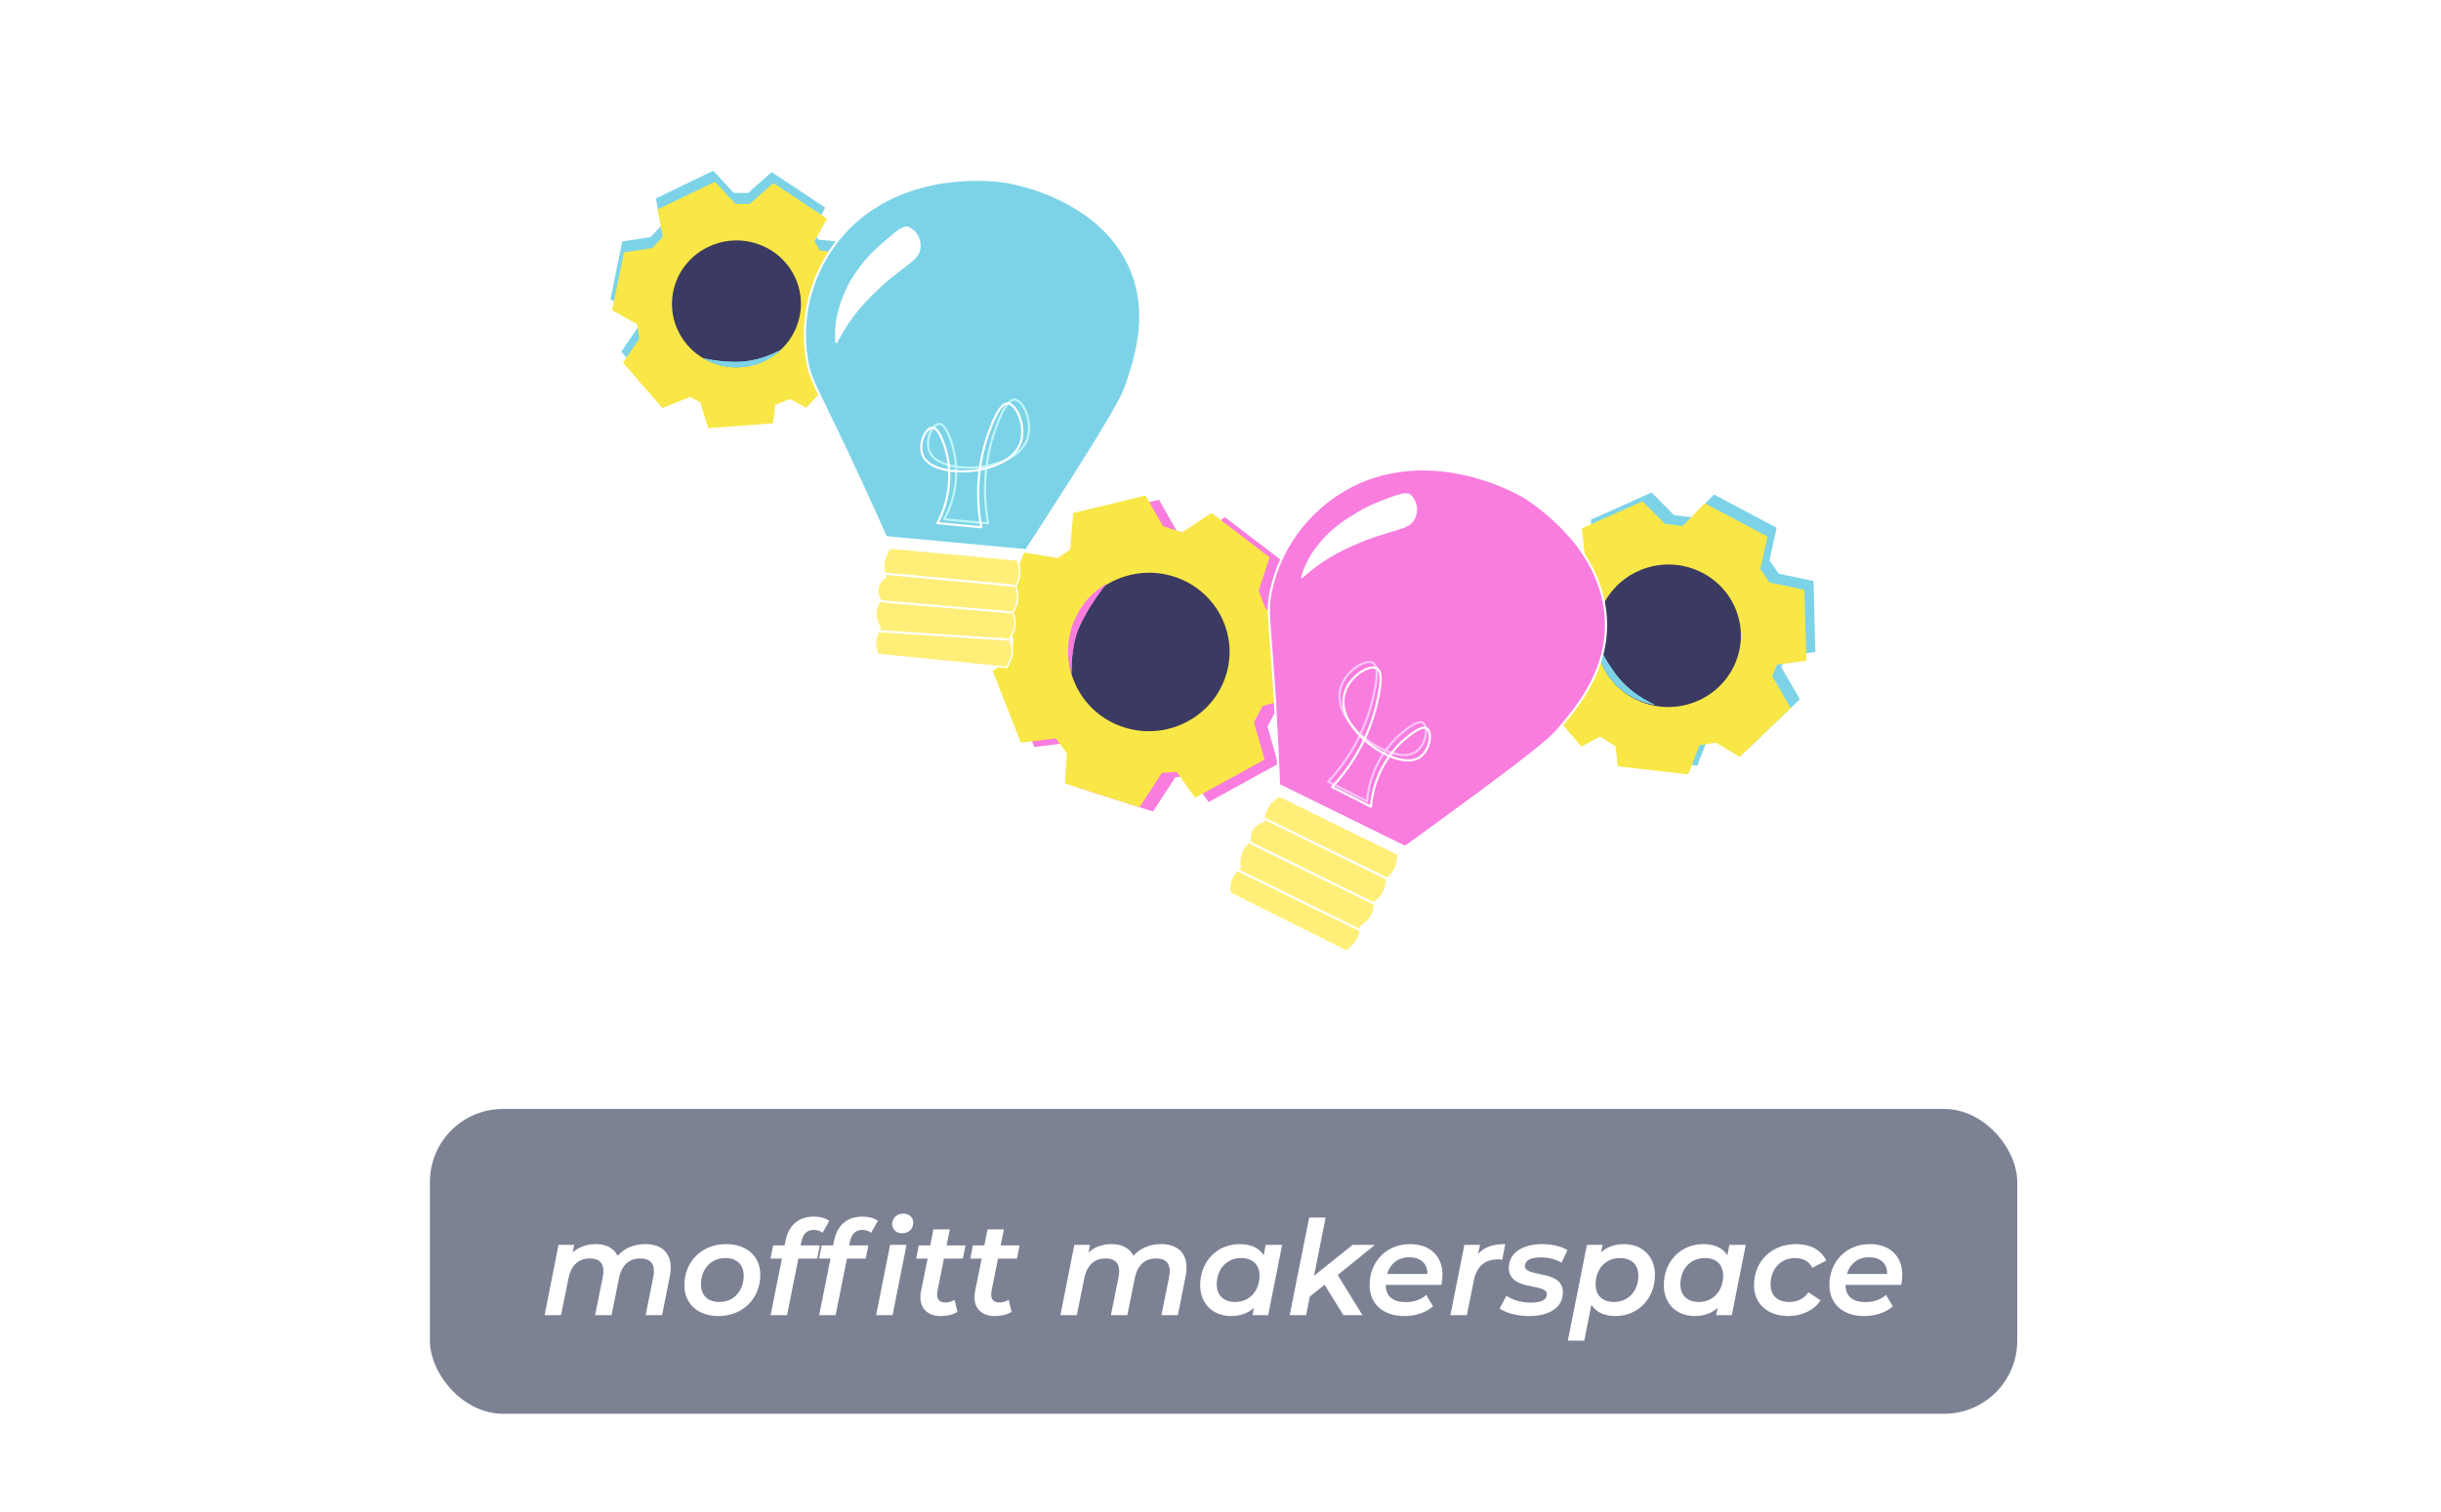 <svg width="334" height="207" viewBox="0 0 334 207" fill="none" xmlns="http://www.w3.org/2000/svg">
<g filter="url(#filter0_d)">
<rect x="58.823" y="147.781" width="217.197" height="41.719" rx="10" fill="#7C8294"/>
<path d="M88.304 166.28C86.756 166.28 85.478 166.82 84.506 167.864C83.984 166.82 82.904 166.28 81.518 166.28C80.312 166.28 79.214 166.64 78.368 167.432L78.566 166.388H76.424L74.516 176H76.766L77.774 171.014C78.152 169.124 79.178 168.242 80.726 168.242C81.968 168.242 82.562 168.854 82.562 169.97C82.562 170.204 82.544 170.456 82.49 170.726L81.428 176H83.678L84.686 170.996C85.064 169.124 86.09 168.242 87.638 168.242C88.88 168.242 89.474 168.854 89.474 169.97C89.474 170.204 89.456 170.456 89.402 170.726L88.34 176H90.59L91.652 170.672C91.742 170.24 91.778 169.844 91.778 169.484C91.778 167.396 90.428 166.28 88.304 166.28ZM98.305 176.126C101.635 176.126 104.029 173.714 104.029 170.492C104.029 167.936 102.193 166.28 99.349 166.28C96.019 166.28 93.643 168.674 93.643 171.896C93.643 174.434 95.479 176.126 98.305 176.126ZM98.449 174.2C96.829 174.2 95.911 173.282 95.911 171.788C95.911 169.664 97.315 168.188 99.223 168.188C100.843 168.188 101.761 169.106 101.761 170.6C101.761 172.724 100.357 174.2 98.449 174.2ZM111.365 164.336C111.851 164.336 112.247 164.48 112.553 164.732L113.471 163.094C112.967 162.716 112.193 162.518 111.365 162.518C109.205 162.518 107.909 163.76 107.495 165.776L107.351 166.46H105.785L105.425 168.26H106.991L105.443 176H107.693L109.241 168.26H111.815L112.175 166.46H109.547L109.655 165.938C109.889 164.858 110.411 164.336 111.365 164.336ZM123.607 162.104C122.689 162.104 122.077 162.734 122.077 163.544C122.077 164.228 122.617 164.804 123.427 164.804C124.345 164.804 124.957 164.192 124.957 163.31C124.957 162.644 124.417 162.104 123.607 162.104ZM118.009 164.336C118.495 164.336 118.891 164.48 119.197 164.732L120.115 163.094C119.611 162.716 118.837 162.518 118.009 162.518C115.849 162.518 114.553 163.76 114.139 165.776L113.995 166.46H112.429L112.069 168.26H113.635L112.087 176H114.337L115.885 168.26H118.459L118.819 166.46H116.191L116.299 165.938C116.533 164.858 117.055 164.336 118.009 164.336ZM119.881 176H122.131L124.039 166.388H121.789L119.881 176ZM129.156 168.26H131.748L132.108 166.46H129.516L129.966 164.264H127.716L127.284 166.46H125.718L125.358 168.26H126.924L126.006 172.796C125.952 173.066 125.934 173.318 125.934 173.552C125.934 175.172 127.05 176.126 128.688 176.126C129.48 176.126 130.326 175.982 131.01 175.55L130.614 173.894C130.236 174.146 129.786 174.272 129.354 174.272C128.562 174.272 128.22 173.858 128.22 173.192C128.22 173.066 128.238 172.922 128.256 172.778L129.156 168.26ZM136.557 168.26H139.149L139.509 166.46H136.917L137.367 164.264H135.117L134.685 166.46H133.119L132.759 168.26H134.325L133.407 172.796C133.353 173.066 133.335 173.318 133.335 173.552C133.335 175.172 134.451 176.126 136.089 176.126C136.881 176.126 137.727 175.982 138.411 175.55L138.015 173.894C137.637 174.146 137.187 174.272 136.755 174.272C135.963 174.272 135.621 173.858 135.621 173.192C135.621 173.066 135.639 172.922 135.657 172.778L136.557 168.26ZM158.88 166.28C157.332 166.28 156.054 166.82 155.082 167.864C154.56 166.82 153.48 166.28 152.094 166.28C150.888 166.28 149.79 166.64 148.944 167.432L149.142 166.388H147L145.092 176H147.342L148.35 171.014C148.728 169.124 149.754 168.242 151.302 168.242C152.544 168.242 153.138 168.854 153.138 169.97C153.138 170.204 153.12 170.456 153.066 170.726L152.004 176H154.254L155.262 170.996C155.64 169.124 156.666 168.242 158.214 168.242C159.456 168.242 160.05 168.854 160.05 169.97C160.05 170.204 160.032 170.456 159.978 170.726L158.916 176H161.166L162.228 170.672C162.318 170.24 162.354 169.844 162.354 169.484C162.354 167.396 161.004 166.28 158.88 166.28ZM173.183 166.388L172.913 167.81C172.265 166.784 171.131 166.28 169.637 166.28C166.559 166.28 164.219 168.62 164.219 171.896C164.219 174.56 166.091 176.126 168.449 176.126C169.709 176.126 170.771 175.73 171.581 175.01L171.383 176H173.525L175.433 166.388H173.183ZM169.025 174.2C167.405 174.2 166.487 173.282 166.487 171.788C166.487 169.664 167.891 168.188 169.799 168.188C171.419 168.188 172.337 169.106 172.337 170.6C172.337 172.724 170.933 174.2 169.025 174.2ZM188.133 166.388H185.073L179.799 170.618L181.383 162.644H179.133L176.469 176H178.719L179.223 173.462L181.239 171.842L183.813 176H186.423L183.039 170.51L188.133 166.388ZM197.377 170.492C197.377 167.864 195.613 166.28 192.949 166.28C189.727 166.28 187.405 168.638 187.405 171.896C187.405 174.452 189.241 176.126 192.139 176.126C193.615 176.126 195.073 175.694 196.081 174.794L195.145 173.228C194.479 173.858 193.471 174.218 192.373 174.218C190.519 174.218 189.637 173.39 189.601 171.86H197.233C197.323 171.446 197.377 170.978 197.377 170.492ZM192.841 168.08C194.335 168.08 195.325 168.89 195.307 170.366H189.799C190.213 168.962 191.311 168.08 192.841 168.08ZM202.257 167.63L202.509 166.388H200.367L198.459 176H200.709L201.663 171.266C202.059 169.268 203.229 168.368 204.993 168.368C205.209 168.368 205.353 168.386 205.551 168.422L205.965 166.28C204.345 166.28 203.139 166.622 202.257 167.63ZM209.241 176.126C211.941 176.126 213.849 174.992 213.849 172.886C213.849 169.682 208.647 170.924 208.647 169.268C208.647 168.602 209.349 168.098 210.807 168.098C211.743 168.098 212.805 168.296 213.651 168.836L214.479 167.108C213.669 166.586 212.319 166.28 211.023 166.28C208.287 166.28 206.451 167.504 206.451 169.52C206.451 172.778 211.653 171.554 211.653 173.138C211.653 173.858 210.951 174.29 209.475 174.29C208.197 174.29 206.901 173.912 206.127 173.354L205.191 175.082C205.983 175.676 207.567 176.126 209.241 176.126ZM222.213 166.28C220.953 166.28 219.891 166.676 219.081 167.396L219.279 166.388H217.137L214.527 179.492H216.777L217.749 174.578C218.379 175.604 219.531 176.126 221.043 176.126C224.103 176.126 226.443 173.768 226.443 170.492C226.443 167.828 224.571 166.28 222.213 166.28ZM220.863 174.2C219.243 174.2 218.325 173.282 218.325 171.788C218.325 169.664 219.729 168.188 221.637 168.188C223.257 168.188 224.175 169.106 224.175 170.6C224.175 172.724 222.771 174.2 220.863 174.2ZM236.623 166.388L236.353 167.81C235.705 166.784 234.571 166.28 233.077 166.28C229.999 166.28 227.659 168.62 227.659 171.896C227.659 174.56 229.531 176.126 231.889 176.126C233.149 176.126 234.211 175.73 235.021 175.01L234.823 176H236.965L238.873 166.388H236.623ZM232.465 174.2C230.845 174.2 229.927 173.282 229.927 171.788C229.927 169.664 231.331 168.188 233.239 168.188C234.859 168.188 235.777 169.106 235.777 170.6C235.777 172.724 234.373 174.2 232.465 174.2ZM244.715 176.126C246.551 176.126 248.207 175.334 249.107 173.984L247.451 172.868C246.821 173.786 245.885 174.2 244.823 174.2C243.185 174.2 242.267 173.282 242.267 171.788C242.267 169.664 243.671 168.188 245.579 168.188C246.713 168.188 247.523 168.62 247.973 169.52L249.899 168.53C249.125 167.036 247.703 166.28 245.759 166.28C242.375 166.28 239.999 168.674 239.999 171.896C239.999 174.434 241.835 176.126 244.715 176.126ZM260.289 170.492C260.289 167.864 258.525 166.28 255.861 166.28C252.639 166.28 250.317 168.638 250.317 171.896C250.317 174.452 252.153 176.126 255.051 176.126C256.527 176.126 257.985 175.694 258.993 174.794L258.057 173.228C257.391 173.858 256.383 174.218 255.285 174.218C253.431 174.218 252.549 173.39 252.513 171.86H260.145C260.235 171.446 260.289 170.978 260.289 170.492ZM255.753 168.08C257.247 168.08 258.237 168.89 258.219 170.366H252.711C253.125 168.962 254.223 168.08 255.753 168.08Z" fill="white"/>
</g>
<g opacity="0.85">
<path d="M96.003 53.246L94.256 52.271L90.529 53.746L85.641 48.096L87.766 44.995L87.398 42.528L84.09 40.707L85.564 33.482L89.271 32.922L90.999 31.071L90.309 27.438L97.488 23.982L100.169 26.892L102.549 26.919L105.634 24.177L112.259 28.588L110.645 31.538L111.684 33.262L116.1 33.712L117.286 41.455L114.329 42.688L113.226 44.844L115.322 47.915L109.974 53.696L107.912 52.551L105.406 53.545L105.098 55.971L97.026 56.566L96.003 53.246Z" fill="#65CBE4" stroke="#65CBE4" stroke-miterlimit="10" stroke-linecap="round"/>
<path d="M96.25 54.753L94.487 53.773L90.776 55.253L85.872 49.598L87.996 46.497L87.623 44.045L84.321 42.209L85.795 34.983L89.501 34.424L91.224 32.589L90.54 28.94L97.719 25.484L100.4 28.393L102.78 28.421L105.865 25.679L112.506 30.095L110.875 33.039L111.914 34.764L116.33 35.214L117.516 42.957L114.576 44.196L113.456 46.346L115.548 49.433L110.205 55.198L108.143 54.053L105.637 55.047L105.328 57.473L97.257 58.069L96.25 54.753Z" fill="#F7E326" stroke="#F7E326" stroke-miterlimit="10" stroke-linecap="round"/>
<path d="M98.034 49.837C102.666 51.314 107.644 48.817 109.154 44.26C110.664 39.703 108.133 34.811 103.502 33.334C98.87 31.857 93.892 34.354 92.382 38.911C90.872 43.469 93.403 48.36 98.034 49.837Z" fill="#191847"/>
<path d="M96.227 49.035C96.93 49.451 97.69 49.764 98.485 49.964C99.249 50.169 100.038 50.268 100.829 50.259C102.191 50.25 103.533 49.94 104.757 49.352C105.515 48.962 106.214 48.47 106.834 47.891C106.093 48.288 105.319 48.624 104.52 48.894C103.891 49.105 103.246 49.266 102.591 49.375C101.844 49.501 101.086 49.551 100.329 49.525C99.749 49.524 99.17 49.49 98.593 49.424C97.798 49.336 97.008 49.206 96.227 49.035Z" fill="#66CBE4"/>
<path d="M106.845 47.877C106.104 48.274 105.33 48.61 104.531 48.88C103.902 49.091 103.257 49.252 102.602 49.362C101.855 49.487 101.097 49.537 100.341 49.511C99.76 49.51 99.181 49.476 98.605 49.41C97.824 49.331 97.049 49.211 96.281 49.052C96.85 49.386 97.455 49.655 98.086 49.854L98.534 49.997C99.297 50.202 100.086 50.301 100.878 50.292C102.227 50.267 103.555 49.947 104.763 49.354C105.521 48.964 106.22 48.472 106.84 47.892L106.845 47.877Z" fill="#66CBE4"/>
<path d="M214.341 90.388L214.102 88.171L210.286 85.805L212.339 77.684L216.623 77.571L218.675 75.596L218.211 71.443L225.88 68.004L228.822 70.979L231.683 71.317L234.612 68.299L242.529 72.495L241.579 76.805L243.089 78.976L247.658 79.928L247.882 88.809L244.096 89.29L243.167 91.345L245.645 95.617L239.213 101.784L236.145 99.935L233.423 100.355L231.921 104.246L223.051 103.246L222.778 100.652L220.201 99.029L217.762 100.358L211.918 93.481L214.341 90.388Z" fill="#65CBE4" stroke="#65CBE4" stroke-miterlimit="10" stroke-linecap="round"/>
<path d="M213.091 91.592L212.857 89.358L209.041 86.992L211.094 78.872L215.362 78.753L217.425 76.799L216.966 72.631L224.63 69.208L227.577 72.167L230.433 72.521L233.362 69.502L241.279 73.698L240.329 78.009L241.839 80.179L246.407 81.131L246.653 90.002L242.845 90.494L241.917 92.548L244.394 96.82L237.968 102.972L234.9 101.123L232.178 101.543L230.671 105.45L221.806 104.434L221.517 101.835L218.951 100.233L216.495 101.557L210.668 94.684L213.091 91.592Z" fill="#F7E326" stroke="#F7E326" stroke-miterlimit="10" stroke-linecap="round"/>
<path d="M225.214 96.293C230.421 97.953 236.017 95.146 237.714 90.024C239.411 84.901 236.566 79.403 231.36 77.743C226.154 76.083 220.558 78.89 218.861 84.012C217.164 89.135 220.008 94.633 225.214 96.293Z" fill="#191847"/>
<path d="M218.39 87.814C218.468 88.716 218.675 89.603 219.004 90.448C219.311 91.276 219.738 92.057 220.271 92.767C221.188 93.964 222.373 94.938 223.734 95.612C224.589 96.039 225.507 96.332 226.455 96.48C225.597 96.081 224.776 95.609 224.002 95.071C223.398 94.653 222.831 94.186 222.305 93.677C221.701 93.082 221.158 92.431 220.684 91.732C220.179 91.014 219.851 90.456 219.603 90.029C219.355 89.602 218.806 88.748 218.39 87.814Z" fill="#66CBE4"/>
<path d="M218.39 87.814C218.469 88.716 218.675 89.603 219.004 90.448C219.312 91.276 219.738 92.057 220.271 92.767C221.188 93.964 222.373 94.938 223.734 95.612C224.595 96.025 225.511 96.317 226.455 96.48C225.597 96.081 224.777 95.609 224.002 95.071C223.399 94.653 222.831 94.186 222.305 93.676C221.701 93.082 221.158 92.431 220.685 91.732C220.179 91.014 219.851 90.456 219.603 90.029C219.355 89.602 218.843 88.638 218.427 87.704L218.39 87.814Z" fill="#66CBE4"/>
<path d="M146.649 77.492L148.753 76.109L149.157 71.206L158.335 68.979L160.651 73.043L163.676 74.007L167.598 71.41L174.982 77.055L173.532 81.433L174.664 84.371L179.181 85.637L179.072 95.474L174.263 96.796L172.891 99.388L174.287 104.307L165.526 109.122L163.081 105.713L160.548 105.881L157.555 110.48L148.081 107.459L148.337 103.536L146.521 101.112L141.851 101.695L138.282 92.6L140.752 90.967L141.033 87.662L138.445 85.966L142.306 76.769L146.649 77.492Z" fill="#F766D8" stroke="#F766D8" stroke-miterlimit="10" stroke-linecap="round"/>
<path d="M144.806 76.904L146.91 75.521L147.314 70.618L156.492 68.391L158.808 72.455L161.833 73.419L165.755 70.822L173.139 76.467L171.689 80.845L172.821 83.783L177.354 85.054L177.229 94.886L172.42 96.208L171.048 98.8L172.444 103.719L163.683 108.534L161.238 105.125L158.705 105.293L155.712 109.892L146.238 106.871L146.494 102.949L144.678 100.524L140.008 101.107L136.439 92.012L138.909 90.379L139.19 87.074L136.602 85.379L140.463 76.181L144.806 76.904Z" fill="#F7E326" stroke="#F7E326" stroke-miterlimit="10" stroke-linecap="round"/>
<path d="M153.799 99.55C159.589 101.396 165.812 98.274 167.699 92.578C169.586 86.882 166.423 80.767 160.634 78.921C154.844 77.075 148.621 80.197 146.734 85.893C144.846 91.589 148.01 97.704 153.799 99.55Z" fill="#191847"/>
<path d="M151.422 79.901C150.533 80.426 149.724 81.07 149.018 81.816C148.352 82.54 147.791 83.352 147.352 84.227C146.577 85.729 146.168 87.386 146.155 89.069C146.155 90.118 146.316 91.162 146.633 92.164C146.596 91.129 146.655 90.093 146.809 89.069C146.915 88.264 147.09 87.469 147.331 86.693C147.643 85.827 148.033 84.99 148.496 84.192C148.848 83.535 149.236 82.897 149.66 82.282C150.198 81.455 150.786 80.66 151.422 79.901Z" fill="#F766D8"/>
<path d="M151.422 79.901C150.533 80.426 149.724 81.07 149.018 81.816C148.352 82.54 147.791 83.352 147.352 84.227C146.577 85.729 146.168 87.386 146.155 89.069C146.155 90.118 146.316 91.162 146.633 92.164C146.596 91.129 146.655 90.093 146.809 89.069C146.915 88.264 147.09 87.469 147.331 86.693C147.643 85.827 148.033 84.99 148.496 84.192C148.848 83.535 149.236 82.897 149.66 82.282C150.189 81.47 150.767 80.689 151.39 79.944L151.422 79.901Z" fill="#F766D8"/>
<path d="M175.077 109.068C174.435 109.404 173.9 109.909 173.532 110.526C173.18 111.128 173.008 111.815 173.035 112.508C172.685 112.582 172.355 112.727 172.066 112.935C171.778 113.144 171.537 113.41 171.361 113.716C171.134 114.183 171.077 114.712 171.201 115.214C170.617 115.603 170.173 116.161 169.928 116.811C169.709 117.458 169.675 118.152 169.83 118.816C169.24 119.222 168.791 119.796 168.542 120.46C168.354 121.004 168.302 121.585 168.389 122.152L184.161 130.037C184.755 129.691 185.247 129.2 185.589 128.612C185.937 128.03 186.12 127.366 186.119 126.692C186.719 126.392 187.215 125.923 187.542 125.345C187.869 124.767 188.013 124.105 187.955 123.447C188.41 123.134 188.799 122.738 189.102 122.28C189.459 121.676 189.639 120.986 189.621 120.287C190.182 119.854 190.62 119.286 190.893 118.638C191.091 118.108 191.181 117.545 191.159 116.982L175.077 109.068Z" fill="#FFEC61"/>
<path d="M172.374 111.723L190.074 120.414" stroke="white" stroke-width="0.3" stroke-linecap="round" stroke-linejoin="round"/>
<path d="M170.64 115.14L188.324 123.826" stroke="white" stroke-width="0.3" stroke-linecap="round" stroke-linejoin="round"/>
<path d="M169.043 118.948L186.272 127.402" stroke="white" stroke-width="0.3" stroke-linecap="round" stroke-linejoin="round"/>
<path d="M175.014 107.447L192.254 115.921C194.564 114.29 197.727 111.956 201.583 109.129C211.244 101.972 212.407 100.811 213.405 99.614C215.877 96.694 220.477 91.249 219.655 83.796C218.65 74.544 210.069 69.04 208.759 68.135C208.203 67.783 197.203 61.194 186.062 65.981C182.978 67.354 180.267 69.425 178.151 72.024C176.035 74.624 174.574 77.678 173.888 80.937C173.315 83.627 173.737 84.702 174.416 95.365C174.722 100.529 174.915 104.699 175.014 107.447Z" fill="#F766D8" stroke="white" stroke-width="0.3" stroke-linecap="round" stroke-linejoin="round"/>
<path d="M189.022 68.683C188.246 68.976 187.49 69.317 186.756 69.701C186.263 69.962 185.738 70.265 185.15 70.652C182.887 71.949 180.968 73.753 179.548 75.917C178.974 76.877 178.511 77.897 178.168 78.959C178.928 78.265 179.733 77.62 180.577 77.028C181.989 76.054 183.498 75.222 185.08 74.547C190.52 72.12 192.807 72.588 193.519 70.813C193.746 70.307 193.807 69.745 193.695 69.204C193.582 68.663 193.302 68.17 192.892 67.793C192.415 67.415 191.252 67.827 189.022 68.683Z" fill="white" stroke="white" stroke-width="0.3" stroke-linecap="round" stroke-linejoin="round"/>
<path d="M121.847 75.014C121.375 75.557 121.065 76.217 120.95 76.922C120.849 77.608 120.935 78.308 121.198 78.951C120.907 79.147 120.66 79.4 120.471 79.693C120.283 79.986 120.157 80.314 120.102 80.656C120.07 81.167 120.206 81.674 120.49 82.103C120.079 82.663 119.857 83.335 119.853 84.024C119.868 84.71 120.075 85.379 120.452 85.956C120.073 86.544 119.851 87.215 119.805 87.909C119.781 88.478 119.883 89.045 120.103 89.571L137.794 91.347C137.958 91.036 138.1 90.715 138.218 90.385C138.328 90.113 138.42 89.834 138.495 89.55C138.568 88.838 138.416 88.121 138.061 87.497C138.536 86.927 138.822 86.229 138.883 85.496C138.912 84.923 138.804 84.352 138.568 83.828C138.935 83.314 139.166 82.718 139.24 82.094C139.314 81.47 139.229 80.838 138.991 80.255C139.345 79.651 139.535 78.968 139.542 78.272C139.549 77.71 139.438 77.153 139.217 76.636L121.847 75.014Z" fill="#FFEC61" stroke="white" stroke-width="0.2" stroke-linecap="round" stroke-linejoin="round"/>
<path d="M119.032 78.331L138.74 80.158" stroke="white" stroke-width="0.3" stroke-linecap="round" stroke-linejoin="round"/>
<path d="M119.948 82.243L138.254 83.815" stroke="white" stroke-width="0.3" stroke-linecap="round" stroke-linejoin="round"/>
<path d="M119.854 86.358L137.726 87.53" stroke="white" stroke-width="0.3" stroke-linecap="round" stroke-linejoin="round"/>
<path d="M121.222 73.527L140.413 75.311C141.926 72.99 144.054 69.665 146.614 65.676C153.035 55.536 153.684 54.002 154.16 52.621C155.359 48.999 157.678 42.322 154.189 35.655C149.848 27.394 139.832 25.314 138.254 25.003C137.646 24.809 124.887 22.621 116.294 31.041C113.918 33.413 112.147 36.304 111.127 39.478C110.106 42.651 109.865 46.016 110.423 49.295C110.867 52.014 111.661 52.876 116.219 62.565C118.4 67.195 120.108 71.013 121.222 73.527Z" fill="#65CBE4" stroke="white" stroke-width="0.3" stroke-linecap="round" stroke-linejoin="round"/>
<path d="M120.672 33.534C120.048 34.057 119.46 34.62 118.911 35.218C118.51 35.659 118.133 36.12 117.781 36.599C116.187 38.64 115.101 41.019 114.612 43.545C114.425 44.624 114.364 45.721 114.432 46.813C114.91 45.899 115.435 45.009 116.006 44.146C116.971 42.739 118.075 41.429 119.301 40.235C123.473 36.081 125.749 35.727 125.816 33.764C125.853 33.227 125.724 32.691 125.444 32.228C125.164 31.766 124.747 31.398 124.249 31.175C123.556 30.971 122.593 31.848 120.672 33.534Z" fill="white" stroke="white" stroke-width="0.3" stroke-linecap="round" stroke-linejoin="round"/>
<path d="M129.203 71.076C130.788 68.138 131.236 64.736 130.464 61.502C130.354 61.032 129.551 58.007 128.54 58.016C127.528 58.024 126.495 60.341 127.246 61.921C128.244 63.98 132.41 64.333 135.136 63.74C136.088 63.539 139.649 62.777 140.589 60.047C141.377 57.669 139.962 54.728 138.823 54.696C137.684 54.663 136.643 57.483 136.063 59.126C134.718 63.161 134.424 67.462 135.211 71.634L129.203 71.076Z" stroke="#B2F4F7" stroke-width="0.3" stroke-linecap="round" stroke-linejoin="round"/>
<path d="M128.267 71.596C129.841 68.655 130.289 65.257 129.528 62.022C129.402 61.546 128.599 58.522 127.604 58.536C126.608 58.549 125.554 60.877 126.31 62.441C127.308 64.5 131.474 64.853 134.2 64.26C135.131 64.07 138.713 63.297 139.653 60.567C140.436 58.205 139.026 55.248 137.887 55.216C136.748 55.184 135.707 58.003 135.122 59.662C133.78 63.697 133.487 67.998 134.27 72.169L128.267 71.596Z" stroke="white" stroke-width="0.3" stroke-linecap="round" stroke-linejoin="round"/>
<path d="M187.055 109.666C187.315 106.35 188.775 103.233 191.17 100.88C191.524 100.558 193.846 98.408 194.68 98.935C195.514 99.463 195.159 101.978 193.675 102.933C191.698 104.2 187.985 102.267 185.997 100.363C185.312 99.709 182.692 97.202 183.401 94.312C183.976 91.883 186.791 90.169 187.833 90.71C188.874 91.252 188.176 94.215 187.772 95.914C186.739 100.042 184.663 103.847 181.735 106.978L187.055 109.666Z" stroke="#FCBBF7" stroke-width="0.3" stroke-linecap="round" stroke-linejoin="round"/>
<path d="M187.586 110.41C187.845 107.094 189.305 103.976 191.7 101.624C192.054 101.302 194.377 99.152 195.211 99.679C196.045 100.206 195.689 102.722 194.205 103.676C192.228 104.944 188.515 103.011 186.528 101.106C185.842 100.452 183.222 97.945 183.932 95.055C184.506 92.627 187.321 90.913 188.363 91.454C189.405 91.995 188.706 94.959 188.302 96.658C187.266 100.784 185.19 104.589 182.266 107.721L187.586 110.41Z" stroke="white" stroke-width="0.3" stroke-linecap="round" stroke-linejoin="round"/>
</g>
<defs>
<filter id="filter0_d" x="54.823" y="147.781" width="225.197" height="49.719" filterUnits="userSpaceOnUse" color-interpolation-filters="sRGB">
<feFlood flood-opacity="0" result="BackgroundImageFix"/>
<feColorMatrix in="SourceAlpha" type="matrix" values="0 0 0 0 0 0 0 0 0 0 0 0 0 0 0 0 0 0 127 0"/>
<feOffset dy="4"/>
<feGaussianBlur stdDeviation="2"/>
<feColorMatrix type="matrix" values="0 0 0 0 0 0 0 0 0 0 0 0 0 0 0 0 0 0 0.25 0"/>
<feBlend mode="normal" in2="BackgroundImageFix" result="effect1_dropShadow"/>
<feBlend mode="normal" in="SourceGraphic" in2="effect1_dropShadow" result="shape"/>
</filter>
</defs>
</svg>
